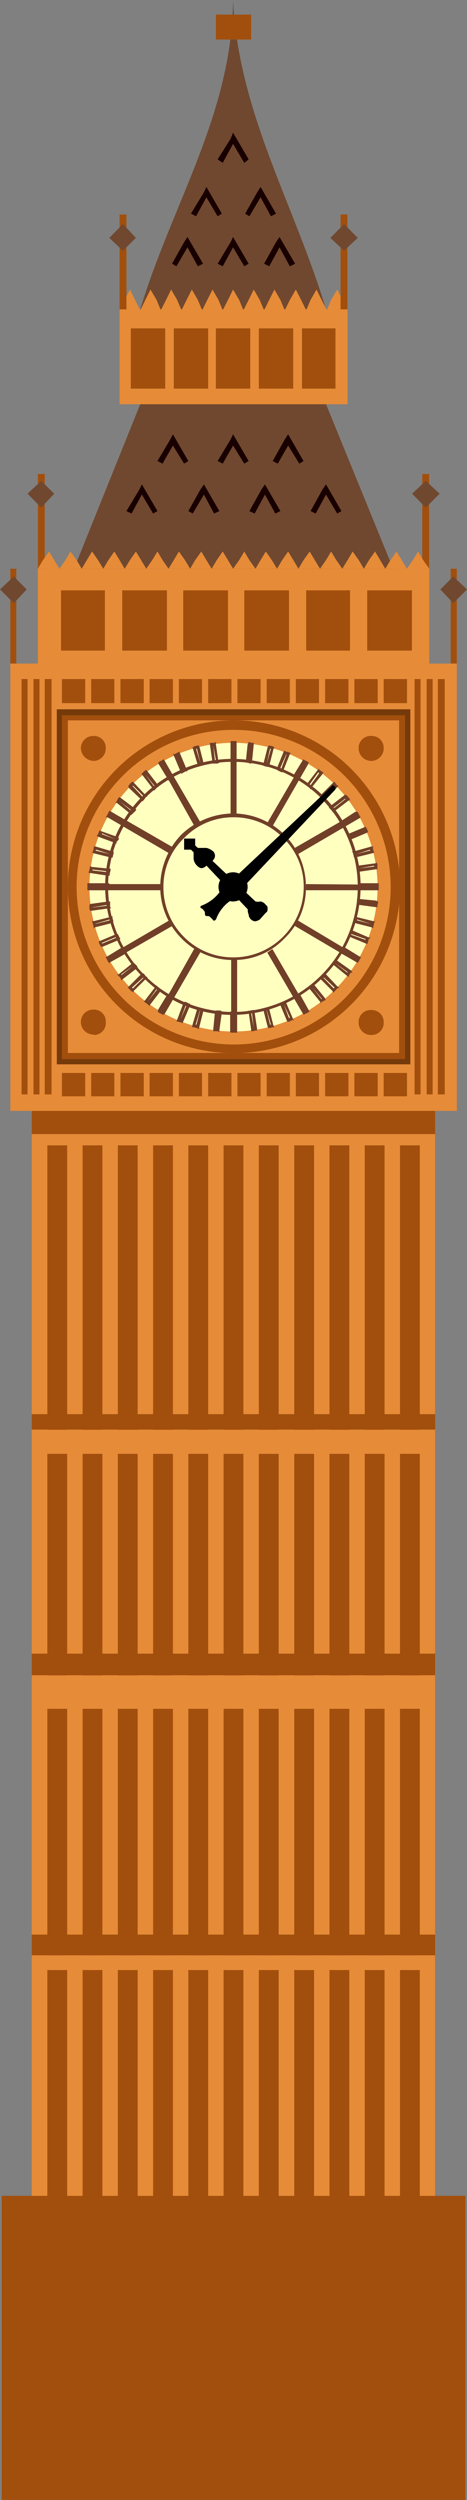 <svg xmlns="http://www.w3.org/2000/svg" width="32.06" height="171.3" viewBox="0 0 32.06 171.3">
  <rect x="0" y="0" width="32.06" height="171.3" fill="#808080" stroke="none"/>
  <defs>
    <style>
      .cls-1, .cls-5 {
        fill: #a24f0d;
      }

      .cls-2 {
        fill: #70482f;
      }

      .cls-10, .cls-11, .cls-2, .cls-5, .cls-6, .cls-7, .cls-9 {
        fill-rule: evenodd;
      }

      .cls-3, .cls-6 {
        fill: #e68b38;
      }

      .cls-4 {
        fill: #763a0a;
      }

      .cls-7 {
        fill: #ffffc0;
      }

      .cls-10, .cls-8 {
        fill: #713f28;
      }

      .cls-9 {
        fill: #190000;
      }
    </style>
  </defs>
  <title>Asset 4monuments</title>
  <g id="Layer_2" data-name="Layer 2">
    <g id="_1" data-name="1">
      <g>
        <rect class="cls-1" x="2.6" y="32.48" width="0.47" height="6.5"/>
        <rect class="cls-1" x="28.99" y="32.48" width="0.47" height="6.5"/>
        <rect class="cls-1" x="0.71" y="38.97" width="0.41" height="6.5"/>
        <rect class="cls-1" x="30.94" y="38.97" width="0.42" height="6.5"/>
        <polygon class="cls-2" points="0 40.39 0.95 39.5 1.83 40.39 0.95 41.33 0 40.39"/>
        <polygon class="cls-2" points="30.23 40.39 31.12 39.5 32.06 40.39 31.12 41.33 30.23 40.39"/>
        <polygon class="cls-2" points="28.29 33.83 29.23 32.95 30.18 33.83 29.23 34.78 28.29 33.83"/>
        <polygon class="cls-2" points="1.89 33.83 2.83 32.95 3.72 33.83 2.83 34.78 1.89 33.83"/>
        <rect class="cls-1" x="2.18" y="76.11" width="27.69" height="74.34"/>
        <rect class="cls-3" x="0.71" y="45.47" width="30.65" height="30.65"/>
        <rect class="cls-4" x="3.9" y="48.6" width="24.27" height="24.33"/>
        <rect class="cls-3" x="2.6" y="38.97" width="26.87" height="6.55"/>
        <rect class="cls-1" x="4.25" y="49.01" width="23.56" height="23.56"/>
        <polygon class="cls-2" points="9.63 27.69 22.38 27.69 26.99 38.97 5.08 38.97 9.63 27.69"/>
        <rect class="cls-3" x="8.21" y="21.2" width="15.65" height="6.5"/>
        <path class="cls-2" d="M16,0c.36,7.73,4.26,14.11,6.38,21.2H9.63C11.75,14.11,15.94,7.79,16,0Z"/>
        <rect class="cls-3" x="4.66" y="49.36" width="22.74" height="22.79"/>
        <path class="cls-5" d="M16,72.16A11.4,11.4,0,1,0,4.66,60.76,11.37,11.37,0,0,0,16,72.16Z"/>
        <path class="cls-6" d="M16,71.57A10.78,10.78,0,1,0,5.26,60.76,10.81,10.81,0,0,0,16,71.57Z"/>
        <path class="cls-7" d="M16,70.68a9.89,9.89,0,1,0-9.86-9.92A9.91,9.91,0,0,0,16,70.68Z"/>
        <path class="cls-5" d="M25.51,52.14a.86.86,0,0,0,.83-.89.81.81,0,0,0-.83-.82.82.82,0,0,0-.89.82.87.87,0,0,0,.89.89Z"/>
        <path class="cls-5" d="M6.44,52.14a.85.85,0,0,0,.82-.89.8.8,0,0,0-.82-.82.85.85,0,0,0-.89.82.91.91,0,0,0,.89.89Z"/>
        <path class="cls-5" d="M25.51,70.92a.83.83,0,0,0,.83-.89.81.81,0,0,0-.83-.82.82.82,0,0,0-.89.82.85.85,0,0,0,.89.89Z"/>
        <path class="cls-5" d="M6.44,70.92A.82.82,0,0,0,7.26,70a.8.8,0,0,0-.82-.82.85.85,0,0,0-.89.82.87.87,0,0,0,.89.89Z"/>
        <path class="cls-8" d="M16,55.74a5,5,0,0,1,3.55,1.48h0A5,5,0,0,1,21,60.76a4.75,4.75,0,0,1-1.47,3.54h0A4.76,4.76,0,0,1,16,65.78a4.92,4.92,0,0,1-3.54-1.48h0A5,5,0,0,1,11,60.76a5.17,5.17,0,0,1,1.42-3.54h0A5.18,5.18,0,0,1,16,55.74Zm3.43,1.66A4.77,4.77,0,0,0,16,56a4.69,4.69,0,0,0-3.36,1.42h0a4.59,4.59,0,0,0-1.42,3.36,4.77,4.77,0,0,0,1.42,3.43h0A4.73,4.73,0,0,0,16,65.6a4.8,4.8,0,0,0,3.43-1.41h0a4.81,4.81,0,0,0,1.42-3.43,4.63,4.63,0,0,0-1.42-3.36Zm-6.09-6.26.24-.06h.06l.06.12.3,1.18.06,0-.12.06-.24.06h-.12v-.06l-.35-1.18V51.2Zm.18.17h-.06l.3,1h0Zm-2.6.89.24-.12.06-.06.06.06.59,1.06.06.12-.06.06-.24.12-.05.06-.06-.12-.65-1.06v-.06Zm.24.12H11.1l.53.88h.06Zm-2.3,1.47L9,53.62l.12-.06.06.06.83.88.12.06-.12.06-.12.18-.12.12-.06-.12L8.86,54l-.06-.12Zm.29.06H9.09l.71.77.06-.06ZM7.32,55.92l.12-.24.06-.11.06,0,1.06.65.12.06-.06.06-.12.24-.06.06-.06-.06L7.38,56,7.26,56Zm.24-.06v.06l.88.47h0ZM6.38,58.34l.06-.24V58h.11l1.19.35H7.8v.12l-.06.23v.06H7.62l-1.18-.29-.12-.06Zm.23-.12-.06.06,1,.24h0ZM6,60.88v-.36H7.5V61H6Zm.24-.12v.06h1v-.06Zm.18,2.72-.06-.24-.06-.12h.12l1.18-.29.12-.06v.12l.06.23v.06l-.06.06-1.19.3-.11.06Zm.11-.18h.06l.95-.24V63Zm.89,2.6-.12-.24-.06-.06.12-.06,1.06-.65.06,0,.06.11.12.18.06.12-.12.06-1.06.59L7.5,66Zm.12-.24h0l.88-.47v-.06ZM9,67.9l-.17-.17-.06-.06.06-.06.88-.88.06-.06.12.06.12.17.12.06-.12.12-.83.82L9.15,68Zm.06-.23.06.06L9.86,67H9.8Zm2.07,1.83-.24-.12-.05-.06v-.11l.65-1.07.06-.06.05.06.24.12.06.06-.06.06-.59,1.06-.06.12Zm-.06-.24h.06l.53-.88h-.06Zm2.48,1.19-.24-.06h-.11v-.12l.35-1.18V69l.12.06.24.06h.12l-.06.12-.3,1.18-.06.11Zm-.12-.24h.06l.24-.95v-.05Zm2.66.53h-.29V69.32h.41v1.42ZM16,70.56h.06v-1H16Zm2.72-.17-.24.06-.06,0-.05-.11-.3-1.18L18,69.09h.12l.24-.06.11-.06v.12l.3,1.18.06.12Zm-.18-.18h.06l-.29-1v.05Zm2.6-.83-.24.12,0,.06-.06-.12-.65-1.06v-.06l.06-.06.23-.12.06-.06.06.06.59,1.07.06.11Zm-.24-.12H21l-.53-.88h-.06Zm2.25-1.53L23,67.9l-.12.12-.06-.12L22,67.08,21.91,67,22,66.9l.17-.17.12-.06.06.06.83.88.12.06Zm-.24,0,.06-.06L22.26,67H22.2Zm1.83-2.07-.12.24-.06.06-.11-.06-1.07-.59-.05-.06.05-.06L23.5,65l.06-.11.06,0,1.06.65.12.06Zm-.23,0h0l-.89-.53v.06Zm1.18-2.42-.06.24v.12l-.12-.06-1.18-.3-.12-.06.06-.06.06-.23v-.12l.12.06,1.18.29h.12Zm-.24.06h0l-.94-.3v.06ZM26,60.64V61H24.56v-.48H26Zm-.23.18v-.06h-1v.06Zm-.18-2.72.06.24.06.06-.12.06-1.18.29h-.12v-.06l-.06-.23-.06-.12h.12L25.51,58h.12Zm-.18.18v-.06l-.94.3h0Zm-.83-2.6.12.24.06.06-.12.06-1.06.59-.06.06-.06-.06-.12-.24-.05-.06.11-.06,1-.65.11,0Zm-.11.24v-.06l-.89.53h0ZM23,53.62l.12.17.12.06-.12.12-.83.83-.06.12-.12-.12L22,54.62l-.06-.06L22,54.5l.88-.88.06-.06Zm-.06.23h-.06l-.71.71.06.06ZM20.9,52.08l.24.12.06.06-.06.06-.59,1.06-.06.12-.06-.06-.23-.12-.06-.06v-.12l.65-1.06.06-.06Zm.06.24H20.9l-.53.88h.06Zm-2.48-1.24.24.06.12.06-.06.11-.3,1.18v.06h-.11l-.24-.06L18,52.43l.06,0,.3-1.18.05-.12Zm.12.23h-.06l-.23,1h0ZM12,51.67l.23-.12.06-.06.06.12.47,1.12.06.12h-.12l-.23.12-.06.06-.06-.12-.47-1.12-.06-.12Zm.17.12h0l.42.94h0ZM9.74,53l.18-.18.12-.06.06.06.77,1,.05.06-.11.06-.18.18-.06.06-.06-.12-.77-1-.05,0Zm.24.06h0l.59.82h.06ZM8,54.92l.12-.24.06-.06.12.06.94.71.12.06-.06.12-.18.17L9,55.86l0-.06L8,55,7.91,55Zm.24,0h0l.77.65,0-.06ZM6.73,57.16,6.79,57l.06-.12.06.06,1.18.42.06.06v.11L8,57.69v.12l-.12-.06-1.12-.41-.12-.06ZM7,57.1v.06l.94.35h0Zm-.89,2.6.06-.24v-.12l.12.06,1.18.12h.12v.12l-.06.24V60H7.38L6.2,59.82H6.08Zm.24-.12v.06l1,.12V59.7ZM6.14,62.3V62l.06-.06,1.24-.17h.12v.35l.06.12H7.5l-1.24.17H6.2Zm.18-.12h.06l1-.12V62Zm.59,2.66-.12-.24v-.12h.06L8,64,8.09,64V64l.12.24.06.11-.12.06L7,64.89H7ZM7,64.6v.06L8,64.25v-.06ZM8.27,67l-.18-.18L8,66.78l.12,0L9.09,66l.06-.06.06.06.18.17.06.12-.06.06-1,.77-.06.06Zm.06-.24v.06l.82-.65h0Zm1.83,2.07-.24-.18-.06,0,.06-.06.77-1,.06-.06.06.06.17.18.12.06-.06.06-.77,1,0,.06Zm0-.23h0l.65-.83h-.06Zm2.3,1.47L12.22,70,12.11,70l.05-.12.42-1.12.06-.11.11,0,.24.12h.06v.12L12.58,70l-.06.12Zm-.06-.24h0l.41-.94h-.06Zm2.54.83h-.3v-.12l.12-1.24.06-.06h.3l.11.06v.06l-.17,1.24v.12Zm-.06-.18h0l.12-1h0Zm2.72.12-.24.06h-.12v-.12l-.17-1.18L17,69.26h.11l.24-.05h.12v.11l.18,1.18v.12Zm-.18-.17h0l-.12-1h-.06Zm2.66-.54-.24.12h-.06L19.72,70l-.47-1.12-.06-.12.12-.06.18,0,.11-.06.06.11.48,1.12.06.06Zm-.24-.12.06-.05-.41-.89h0Zm2.48-1.23-.24.11-.06.12L22,68.67l-.77-.94-.06-.12.06-.06.24-.12,0-.06.06.06.77.95.06.12Zm-.24-.06v-.06l-.64-.77h0Zm2-1.83-.12.17,0,.12-.12-.06-.95-.77-.12,0,.06-.06.18-.24.06-.06.06.06,1,.71.06.12Zm-.23,0v-.06L23,66h0Zm1.47-2.31-.06.24-.06.12-.11-.06L24,64.19h0v-.12l.11-.24v-.06h.12l1.12.48.12,0Zm-.23.06v-.06l-1-.35v.06Zm.88-2.6-.06.24v.12h-.11L24.62,62h-.11v-.12l0-.23v-.06h.06l1.24.12.12.06Zm-.23.12h0l-1-.12h0Zm.17-2.71v.35h-.06l-1.24.18h-.11v-.3l-.06-.12h.11l1.25-.17.05-.06Zm-.23.17v-.06l-1,.18h0Zm-.53-2.66.11.24V57l-.06.06-1.12.47-.12.06,0-.12-.06-.23-.06-.06.12-.06L25,56.69l.06-.06Zm-.12.18h0l-.95.42h0ZM23.8,54.5l.17.18.06.12-.11.06-1,.76-.06.06-.06-.11-.17-.18-.06-.06.06-.06,1-.77.06-.06Zm-.06.24h-.06l-.77.59v.06Zm-1.83-2,.17.12.12.06-.06.12-.76.94-.06.12L21.26,54l-.18-.18L21,53.79l.06-.06.77-1,.06-.06Zm0,.24-.06-.06-.59.82.06.06ZM19.6,51.49l.24.06.12.06-.06.06-.47,1.18v.06h-.12l-.24-.12L19,52.73v-.06l.48-1.18.06-.06Zm.06.24v-.06l-.41.94.06.06Zm-2.59-.89.23.06h.12V51L17.3,52.2l-.06.12h-.06L17,52.26h-.12v-.12L17,51l.06-.12Zm.11.24h0l-.11,1h0Zm-2.71-.18h.23l.12-.06V51L15,52.2l.06.06-.12.06h-.35v-.06L14.41,51V50.9Zm.17.18h0l.12,1.06.06-.06Zm1.25-.3h.35V52.2h-.41V50.78Zm.17.24H16v1h.06Z"/>
        <path class="cls-8" d="M16,52a9,9,0,0,1,6.2,2.54,8.8,8.8,0,0,1-6.2,15A8.5,8.5,0,0,1,9.86,67,8.74,8.74,0,0,1,16,52Zm6.08,2.72A8.62,8.62,0,0,0,16,52.2a8.57,8.57,0,1,0,6.08,2.54Z"/>
        <polygon class="cls-6" points="3.37 37.79 3.72 38.38 4.08 38.97 4.49 38.38 4.84 37.79 5.26 38.38 5.61 38.97 5.96 38.38 6.32 37.79 6.73 38.38 7.09 38.97 7.44 38.38 7.85 37.79 8.21 38.38 8.56 38.97 8.92 38.38 9.33 37.79 9.69 38.38 10.04 38.97 10.45 38.38 10.81 37.79 11.16 38.38 11.57 38.97 11.93 38.38 12.28 37.79 12.7 38.38 13.05 38.97 13.4 38.38 13.82 37.79 14.17 38.38 14.53 38.97 14.88 38.38 15.29 37.79 15.65 38.38 16 38.97 16.42 38.38 16.77 37.79 17.12 38.38 17.54 38.97 17.89 38.38 18.25 37.79 18.66 38.38 19.02 38.97 19.37 38.38 19.78 37.79 20.14 38.38 20.49 38.97 20.84 38.38 21.26 37.79 21.61 38.38 21.97 38.97 22.38 38.38 22.73 37.79 23.09 38.38 23.5 38.97 23.86 38.38 24.21 37.79 24.63 38.38 24.98 38.97 25.33 38.38 25.75 37.79 26.1 38.38 26.45 38.97 26.81 38.38 27.22 37.79 27.58 38.38 27.93 38.97 28.34 38.38 28.7 37.79 29.05 38.38 29.47 38.97 28.7 38.97 27.99 38.97 27.93 38.97 27.22 38.97 26.45 38.97 26.45 38.97 25.75 38.97 24.98 38.97 24.98 38.97 24.21 38.97 23.5 38.97 23.44 38.97 22.73 38.97 22.02 38.97 21.97 38.97 21.26 38.97 20.49 38.97 20.49 38.97 19.78 38.97 19.02 38.97 19.02 38.97 18.25 38.97 17.54 38.97 17.48 38.97 16.77 38.97 16.06 38.97 16 38.97 15.29 38.97 14.53 38.97 14.53 38.97 13.82 38.97 13.05 38.97 13.05 38.97 12.28 38.97 11.57 38.97 11.57 38.97 10.81 38.97 10.1 38.97 10.04 38.97 9.33 38.97 8.56 38.97 8.56 38.97 7.85 38.97 7.09 38.97 7.09 38.97 6.32 38.97 5.61 38.97 5.61 38.97 4.84 38.97 4.13 38.97 4.08 38.97 3.37 38.97 2.6 38.97 2.95 38.38 3.37 37.79"/>
        <polygon class="cls-6" points="8.92 19.84 9.27 20.55 9.63 21.26 9.98 20.55 10.33 19.84 10.75 20.55 11.04 21.26 11.4 20.55 11.75 19.84 12.16 20.55 12.46 21.26 12.81 20.55 13.17 19.84 13.58 20.55 13.88 21.26 14.23 20.55 14.59 19.84 15 20.55 15.29 21.26 15.65 20.55 16 19.84 16.42 20.55 16.71 21.26 17.07 20.55 17.42 19.84 17.83 20.55 18.13 21.26 18.48 20.55 18.84 19.84 19.25 20.55 19.55 21.26 19.9 20.55 20.31 19.84 20.67 20.55 21.02 21.26 21.32 20.55 21.73 19.84 22.08 20.55 22.44 21.26 22.73 20.55 23.15 19.84 23.5 20.55 23.86 21.26 23.15 21.26 22.44 21.26 22.38 21.26 21.73 21.26 21.02 21.26 20.96 21.26 20.31 21.26 19.6 21.26 19.55 21.26 18.84 21.26 18.19 21.26 18.13 21.26 17.42 21.26 16.77 21.26 16.71 21.26 16 21.26 15.35 21.26 15.29 21.26 14.59 21.26 13.94 21.26 13.88 21.26 13.17 21.26 12.52 21.26 12.46 21.26 11.75 21.26 11.1 21.26 11.04 21.26 10.33 21.26 9.69 21.26 9.63 21.26 8.92 21.26 8.21 21.26 8.56 20.55 8.92 19.84"/>
        <rect class="cls-1" x="8.21" y="14.7" width="0.47" height="6.5"/>
        <rect class="cls-1" x="23.38" y="14.7" width="0.47" height="6.5"/>
        <polygon class="cls-2" points="7.5 16.3 8.44 15.35 9.33 16.3 8.44 17.18 7.5 16.3"/>
        <polygon class="cls-2" points="22.68 16.3 23.62 15.35 24.56 16.3 23.62 17.18 22.68 16.3"/>
        <polygon class="cls-9" points="14.94 10.92 15.83 9.51 15.83 9.51 16 9.09 17.07 10.92 16.77 11.16 16 9.86 15.29 11.16 14.94 10.92"/>
        <polygon class="cls-9" points="13.11 14.64 14 13.17 14 13.17 14.17 12.81 15.23 14.64 14.94 14.82 14.17 13.52 13.46 14.82 13.11 14.64"/>
        <polygon class="cls-9" points="16.83 14.64 17.66 13.17 17.66 13.17 17.89 12.81 18.95 14.64 18.6 14.82 17.89 13.52 17.12 14.82 16.83 14.64"/>
        <polygon class="cls-9" points="11.81 18.07 12.64 16.59 12.64 16.59 12.87 16.24 13.94 18.07 13.58 18.25 12.87 16.95 12.11 18.25 11.81 18.07"/>
        <polygon class="cls-9" points="14.94 18.07 15.83 16.59 15.83 16.59 16 16.24 17.07 18.07 16.77 18.25 16 16.95 15.29 18.25 14.94 18.07"/>
        <polygon class="cls-9" points="18.13 18.07 18.95 16.59 18.95 16.59 19.19 16.24 20.26 18.07 19.9 18.25 19.19 16.95 18.48 18.25 18.13 18.07"/>
        <polygon class="cls-9" points="10.81 31.59 11.69 30.11 11.69 30.11 11.87 29.76 12.93 31.59 12.64 31.77 11.87 30.53 11.16 31.77 10.81 31.59"/>
        <polygon class="cls-9" points="14.94 31.59 15.83 30.11 15.83 30.11 16 29.76 17.07 31.59 16.77 31.77 16 30.53 15.29 31.77 14.94 31.59"/>
        <polygon class="cls-9" points="18.72 31.59 19.55 30.11 19.55 30.11 19.78 29.76 20.84 31.59 20.55 31.77 19.78 30.53 19.07 31.77 18.72 31.59"/>
        <polygon class="cls-9" points="8.68 35.02 9.57 33.54 9.57 33.54 9.74 33.19 10.81 35.02 10.51 35.19 9.74 33.89 9.03 35.19 8.68 35.02"/>
        <polygon class="cls-9" points="12.93 35.02 13.76 33.54 13.76 33.54 14 33.19 15.06 35.02 14.7 35.19 14 33.89 13.23 35.19 12.93 35.02"/>
        <polygon class="cls-9" points="17.12 35.02 17.95 33.54 17.95 33.54 18.19 33.19 19.25 35.02 18.9 35.19 18.19 33.89 17.48 35.19 17.12 35.02"/>
        <polygon class="cls-9" points="21.32 35.02 22.14 33.54 22.14 33.54 22.38 33.19 23.44 35.02 23.15 35.19 22.38 33.89 21.67 35.19 21.32 35.02"/>
        <rect class="cls-1" x="4.19" y="40.45" width="3.01" height="4.13"/>
        <rect class="cls-1" x="8.39" y="40.45" width="3.07" height="4.13"/>
        <rect class="cls-1" x="12.58" y="40.45" width="3.07" height="4.13"/>
        <rect class="cls-1" x="16.77" y="40.45" width="3.07" height="4.13"/>
        <rect class="cls-1" x="21.02" y="40.45" width="3.01" height="4.13"/>
        <rect class="cls-1" x="25.21" y="40.45" width="3.07" height="4.13"/>
        <rect class="cls-1" x="0.12" y="150.46" width="31.83" height="20.84"/>
        <rect class="cls-3" x="2.18" y="77.71" width="27.69" height="72.75"/>
        <rect class="cls-1" x="2.18" y="96.9" width="27.69" height="53.56"/>
        <rect class="cls-3" x="2.18" y="97.96" width="27.69" height="52.5"/>
        <rect class="cls-1" x="2.18" y="113.31" width="27.69" height="37.14"/>
        <rect class="cls-3" x="2.18" y="114.79" width="27.69" height="35.67"/>
        <rect class="cls-1" x="2.18" y="132.56" width="27.69" height="17.89"/>
        <rect class="cls-3" x="2.18" y="133.98" width="27.69" height="16.48"/>
        <path class="cls-10" d="M15.83,50.9h.41v5h-.41Zm5,1.24.35.18-2.48,4.31-.35-.24Zm3.72,3.48.17.42-4.25,2.48-.23-.42Zm1.41,5V61H21v-.42Zm-1.24,5-.17.36L20.2,63.42l.23-.36Zm-3.54,3.67-.35.23-2.48-4.25.35-.24Zm-4.9,1.47h-.41v-5h.41Zm-5-1.24-.36-.23L13.34,65l.42.24ZM7.56,65.9l-.18-.36,4.25-2.48.24.36ZM6.14,61v-.42h5V61Zm1.24-5,.18-.42,4.31,2.48-.24.42Zm3.54-3.72.36-.18,2.48,4.25-.42.24Z"/>
        <rect class="cls-1" x="8.98" y="22.5" width="2.36" height="4.13"/>
        <rect class="cls-1" x="11.93" y="22.5" width="2.36" height="4.13"/>
        <rect class="cls-1" x="14.82" y="22.5" width="2.36" height="4.13"/>
        <rect class="cls-1" x="17.77" y="22.5" width="2.36" height="4.13"/>
        <rect class="cls-1" x="20.73" y="22.5" width="2.3" height="4.13"/>
        <rect class="cls-1" x="28.46" y="46.53" width="0.41" height="28.46"/>
        <rect class="cls-1" x="29.29" y="46.53" width="0.41" height="28.46"/>
        <rect class="cls-1" x="30.06" y="46.53" width="0.47" height="28.46"/>
        <rect class="cls-1" x="1.48" y="46.53" width="0.41" height="28.46"/>
        <rect class="cls-1" x="2.3" y="46.53" width="0.41" height="28.46"/>
        <rect class="cls-1" x="3.07" y="46.53" width="0.47" height="28.46"/>
        <rect class="cls-1" x="4.25" y="46.53" width="1.6" height="1.65"/>
        <rect class="cls-1" x="6.26" y="46.53" width="1.59" height="1.65"/>
        <rect class="cls-1" x="8.27" y="46.53" width="1.6" height="1.65"/>
        <rect class="cls-1" x="10.27" y="46.53" width="1.6" height="1.65"/>
        <rect class="cls-1" x="12.28" y="46.53" width="1.59" height="1.65"/>
        <rect class="cls-1" x="14.29" y="46.53" width="1.6" height="1.65"/>
        <rect class="cls-1" x="16.3" y="46.53" width="1.59" height="1.65"/>
        <rect class="cls-1" x="18.31" y="46.53" width="1.59" height="1.65"/>
        <rect class="cls-1" x="20.31" y="46.53" width="1.59" height="1.65"/>
        <rect class="cls-1" x="22.32" y="46.53" width="1.6" height="1.65"/>
        <rect class="cls-1" x="24.33" y="46.53" width="1.6" height="1.65"/>
        <rect class="cls-1" x="26.34" y="46.53" width="1.6" height="1.65"/>
        <rect class="cls-1" x="4.25" y="73.52" width="1.6" height="1.6"/>
        <rect class="cls-1" x="6.26" y="73.52" width="1.59" height="1.6"/>
        <rect class="cls-1" x="8.27" y="73.52" width="1.6" height="1.6"/>
        <rect class="cls-1" x="10.27" y="73.52" width="1.6" height="1.6"/>
        <rect class="cls-1" x="12.28" y="73.52" width="1.59" height="1.6"/>
        <rect class="cls-1" x="14.29" y="73.52" width="1.6" height="1.6"/>
        <rect class="cls-1" x="16.3" y="73.52" width="1.59" height="1.6"/>
        <rect class="cls-1" x="18.31" y="73.52" width="1.59" height="1.6"/>
        <rect class="cls-1" x="20.31" y="73.52" width="1.59" height="1.6"/>
        <rect class="cls-1" x="22.32" y="73.52" width="1.6" height="1.6"/>
        <rect class="cls-1" x="24.33" y="73.52" width="1.6" height="1.6"/>
        <rect class="cls-1" x="26.34" y="73.52" width="1.6" height="1.6"/>
        <rect class="cls-1" x="3.25" y="78.48" width="1.36" height="19.49"/>
        <rect class="cls-1" x="5.67" y="78.48" width="1.36" height="19.49"/>
        <rect class="cls-1" x="8.09" y="78.48" width="1.36" height="19.49"/>
        <rect class="cls-1" x="10.51" y="78.48" width="1.36" height="19.49"/>
        <rect class="cls-1" x="12.93" y="78.48" width="1.36" height="19.49"/>
        <rect class="cls-1" x="15.35" y="78.48" width="1.36" height="19.49"/>
        <rect class="cls-1" x="17.77" y="78.48" width="1.36" height="19.49"/>
        <rect class="cls-1" x="20.2" y="78.48" width="1.36" height="19.49"/>
        <rect class="cls-1" x="22.62" y="78.48" width="1.36" height="19.49"/>
        <rect class="cls-1" x="25.04" y="78.48" width="1.36" height="19.49"/>
        <rect class="cls-1" x="27.46" y="78.48" width="1.36" height="19.49"/>
        <rect class="cls-1" x="3.25" y="99.62" width="1.36" height="15.18"/>
        <rect class="cls-1" x="5.67" y="99.62" width="1.36" height="15.18"/>
        <rect class="cls-1" x="8.09" y="99.62" width="1.36" height="15.18"/>
        <rect class="cls-1" x="10.51" y="99.62" width="1.36" height="15.18"/>
        <rect class="cls-1" x="12.93" y="99.62" width="1.36" height="15.18"/>
        <rect class="cls-1" x="15.35" y="99.62" width="1.36" height="15.18"/>
        <rect class="cls-1" x="17.77" y="99.62" width="1.36" height="15.18"/>
        <rect class="cls-1" x="20.2" y="99.62" width="1.36" height="15.18"/>
        <rect class="cls-1" x="22.62" y="99.62" width="1.36" height="15.18"/>
        <rect class="cls-1" x="25.04" y="99.62" width="1.36" height="15.18"/>
        <rect class="cls-1" x="27.46" y="99.62" width="1.36" height="15.18"/>
        <rect class="cls-1" x="3.25" y="117.09" width="1.36" height="16.89"/>
        <rect class="cls-1" x="5.67" y="117.09" width="1.36" height="16.89"/>
        <rect class="cls-1" x="8.09" y="117.09" width="1.36" height="16.89"/>
        <rect class="cls-1" x="10.51" y="117.09" width="1.36" height="16.89"/>
        <rect class="cls-1" x="12.93" y="117.09" width="1.36" height="16.89"/>
        <rect class="cls-1" x="15.35" y="117.09" width="1.36" height="16.89"/>
        <rect class="cls-1" x="17.77" y="117.09" width="1.36" height="16.89"/>
        <rect class="cls-1" x="20.2" y="117.09" width="1.36" height="16.89"/>
        <rect class="cls-1" x="22.62" y="117.09" width="1.36" height="16.89"/>
        <rect class="cls-1" x="25.04" y="117.09" width="1.36" height="16.89"/>
        <rect class="cls-1" x="27.46" y="117.09" width="1.36" height="16.89"/>
        <rect class="cls-1" x="3.25" y="134.99" width="1.36" height="16.89"/>
        <rect class="cls-1" x="5.67" y="134.99" width="1.36" height="16.89"/>
        <rect class="cls-1" x="8.09" y="134.99" width="1.36" height="16.89"/>
        <rect class="cls-1" x="10.51" y="134.99" width="1.36" height="16.89"/>
        <rect class="cls-1" x="12.93" y="134.99" width="1.36" height="16.89"/>
        <rect class="cls-1" x="15.35" y="134.99" width="1.36" height="16.89"/>
        <rect class="cls-1" x="17.77" y="134.99" width="1.36" height="16.89"/>
        <rect class="cls-1" x="20.2" y="134.99" width="1.36" height="16.89"/>
        <rect class="cls-1" x="22.62" y="134.99" width="1.36" height="16.89"/>
        <rect class="cls-1" x="25.04" y="134.99" width="1.36" height="16.89"/>
        <rect class="cls-1" x="27.46" y="134.99" width="1.36" height="16.89"/>
        <rect class="cls-1" x="14.82" y="1" width="2.42" height="1.71"/>
        <path class="cls-11" d="M16,61.77a1,1,0,0,0,1-1,1,1,0,0,0-1-1,1,1,0,0,0-1,1,1,1,0,0,0,1,1Z"/>
        <path class="cls-11" d="M22.91,53.85h0l.12.06v.18l-7.2,7.62a2.64,2.64,0,0,0-1,1.29c-.06.06-.12.12-.18.06a.05.05,0,0,1-.05-.06l-.18-.17h0c-.06-.06-.12-.06-.24-.06a.12.12,0,0,1-.11-.12h0c0-.12,0-.18-.06-.24s-.06-.11-.18-.17-.06-.06-.06-.12a.06.06,0,0,1,.06-.06h0a2.84,2.84,0,0,0,1.3-1h0l7.67-7.21c0-.06.12-.06.12,0Z"/>
        <path class="cls-11" d="M13.34,58l.18.17a1.57,1.57,0,0,1,1,.24.28.28,0,0,1,0,.47.13.13,0,0,1-.12.12l3.07,2.89a1,1,0,0,1,.71.24.28.28,0,0,1,0,.41l-.48.47a.28.28,0,0,1-.41,0c-.18-.17-.18-.41-.23-.7l-2.9-3.07-.11.11a.36.36,0,0,1-.48,0c-.18-.17-.18-.59-.24-1l-.17-.24h-.42v-.53h.59Z"/>
        <path d="M13.4,57.93l.18.17h.59a1.1,1.1,0,0,1,.47.24.45.45,0,0,1,.12.29.46.46,0,0,1-.12.3l-.05.06,2.95,2.78a.85.85,0,0,0,.35,0,.55.55,0,0,1,.36.24h0a.24.24,0,0,1,.12.24c0,.11,0,.23-.12.29h0l-.42.47h0a1,1,0,0,1-.29.12.46.46,0,0,1-.3-.12h0a.48.48,0,0,1-.17-.35.74.74,0,0,1-.06-.35l-2.84-3h0a.48.48,0,0,1-.35.18.55.55,0,0,1-.3-.18h0a.77.77,0,0,1-.23-.47V58.4l-.18-.18h-.47v-.76h.76v.47Zm.06.35L13.23,58v0h0v-.3h-.36V58h.36l.23.24v.06a1.79,1.79,0,0,0,.06.59.52.52,0,0,0,.18.36h0c0,.05.06.05.12.05a.25.25,0,0,0,.18-.05l.06-.06v-.06l0-.18.12.12,2.95,3.13v.06a.74.74,0,0,0,.06.35.31.31,0,0,0,.12.24v0c.06,0,.12.06.18.06a.21.21,0,0,0,.12-.06v0l.47-.42h0c0-.06.06-.11.06-.17a.21.21,0,0,1-.06-.12h0a.45.45,0,0,0-.24-.12.85.85,0,0,0-.41-.06l-.06-.06-3.07-2.89-.18-.12.18-.06c.06,0,.12,0,.12-.06a.22.22,0,0,0,.06-.18.21.21,0,0,0-.06-.17h0a.64.64,0,0,0-.36-.12,1.76,1.76,0,0,0-.59-.06Z"/>
      </g>
    </g>
  </g>
</svg>
